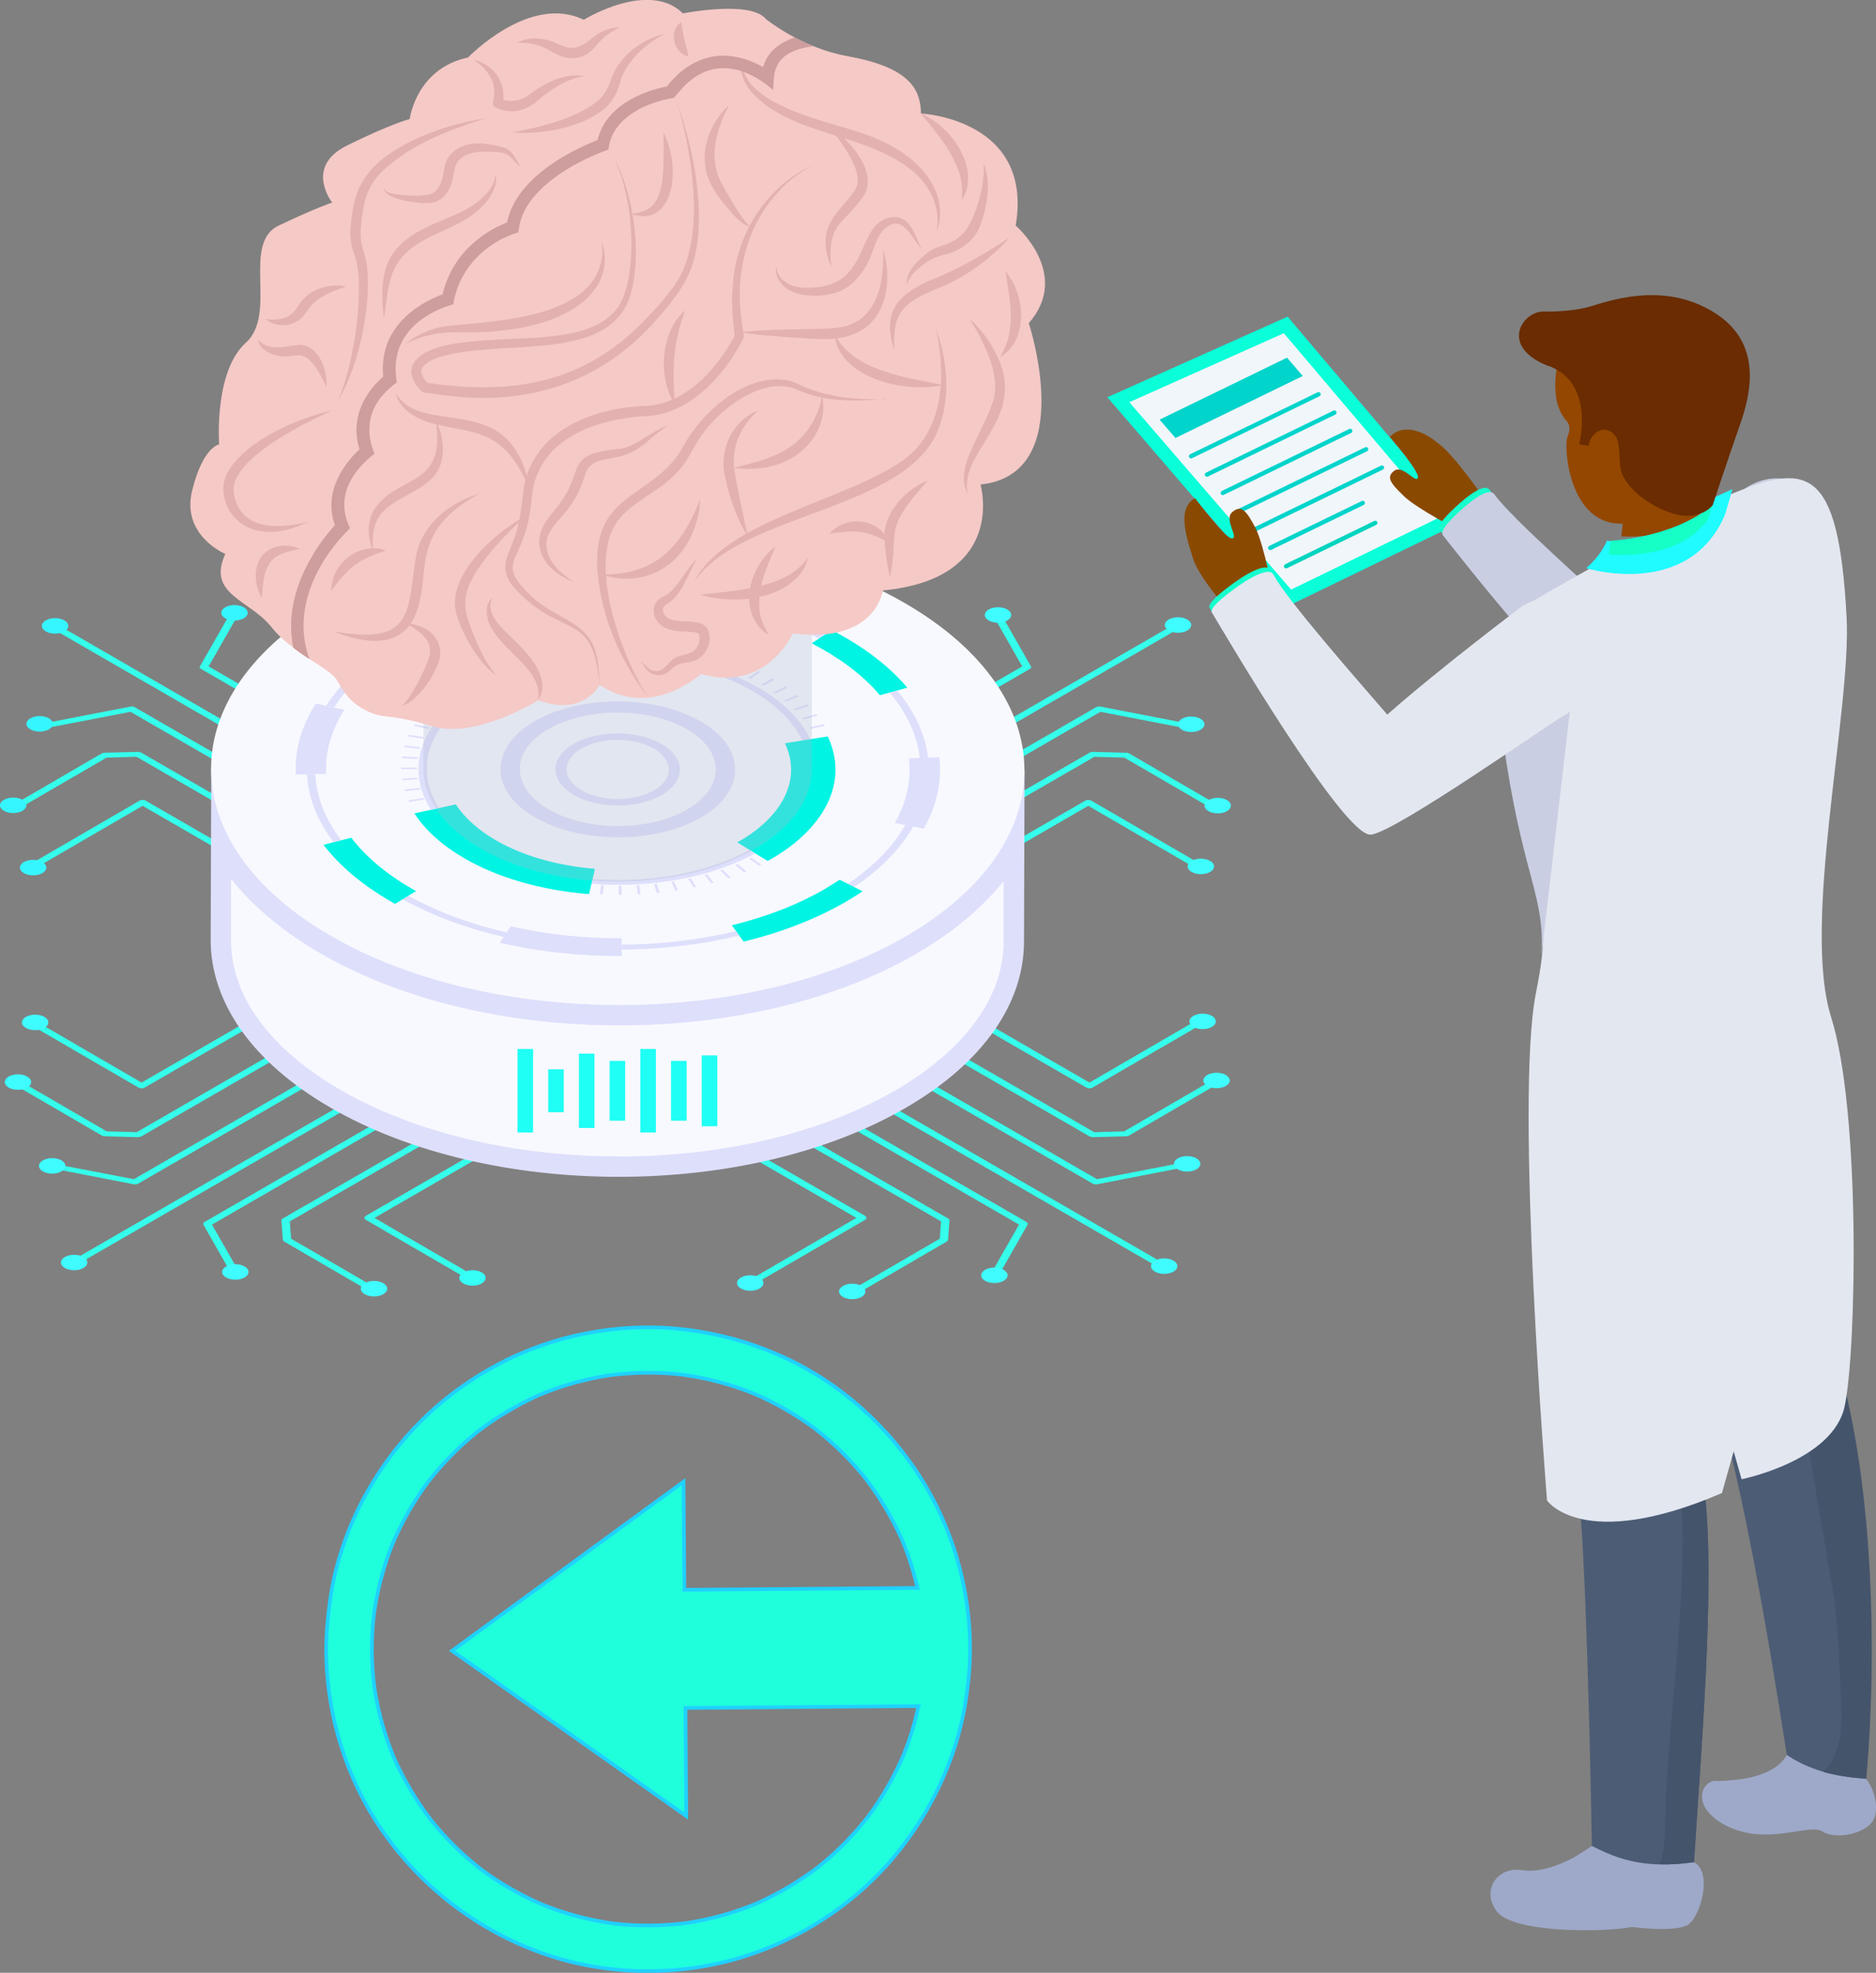 <?xml version="1.0" encoding="UTF-8"?><svg id="Layer_2" xmlns="http://www.w3.org/2000/svg" viewBox="0 0 128.94 135.58"><rect x="0" y="0" width="128.94" height="135.58" fill="#808080" stroke="none"/><defs><style>.cls-1{fill:#f8f9fe;}.cls-2{fill:#fa5f7f;}.cls-3{fill:#00f4e3;}.cls-4{fill:#00d4bf;}.cls-5{fill:#00d4cb;}.cls-6{fill:#6a2c00;}.cls-7{fill:#e9e7fc;}.cls-8{fill:#e3e7f0;}.cls-9{fill:#f5c9c6;}.cls-10{fill:#f1f6fa;}.cls-11{fill:#9ea9c9;}.cls-12{fill:#944700;}.cls-13{fill:#ce9d9d;}.cls-14{fill:#b0b8cf;}.cls-15{fill:#c9cee2;}.cls-16{fill:#dedffb;}.cls-17{fill:#e2b1b0;}.cls-18{fill:#15ffcd;}.cls-19{fill:#15ffc7;}.cls-20{fill:#1ffff5;}.cls-21{fill:#1ffbff;}.cls-22{fill:#3ffcff;}.cls-23{fill:#1d2943;}.cls-24{fill:#44546b;}.cls-25{fill:#0affd9;}.cls-26{fill:#8a4900;}.cls-27{fill:#479ff6;}.cls-28{fill:#35f6ff;}.cls-29{fill:#35fff6;}.cls-30{fill:#35ffeb;}.cls-31{fill:#4c5c75;}.cls-32{fill:#1fffdc;stroke:#1fd1ff;stroke-miterlimit:10;stroke-width:.25px;}.cls-33{opacity:.3;}</style></defs><g id="Layer_1-2"><g><path class="cls-7" d="M32.8,42.02l-6.97,4.05,14.4,8.32c.11,.07,.11,.17,0,.24-.11,.07-.29,.07-.41,0-15.46-8.95-14.69-8.42-14.69-8.55,0-.04,.03-.09,.08-.12l7.18-4.17c.27-.16,.67,.08,.41,.24Z"/><path class="cls-7" d="M25.69,41.39l-5.68,3.3-.09,1.19,17.53,10.12c.11,.07,.11,.17,0,.24-.11,.07-.29,.07-.41,0l-17.62-10.17c-.06-.03-.09-.08-.08-.13l.1-1.33c.01-.12-.18,.07,5.84-3.46,.27-.16,.67,.08,.41,.24Z"/><path class="cls-30" d="M16.04,42.53c.07,.04,.11,.11,.07,.17l-1.77,3.1,20.4,11.78c.11,.07,.11,.17,0,.24-.11,.07-.29,.07-.41,0l-20.52-11.85c-.08-.04-.11-.11-.07-.17l1.82-3.19c.05-.09,.21-.13,.36-.11,.04,0,.08,.02,.11,.04Zm15.99,16.62c.11,.07,.11,.17,0,.24-.11,.07-.29,.07-.41,0L4.08,43.48c-.11-.07-.11-.17,0-.24,.11-.07,.29-.07,.41,0l27.54,15.9Zm-2.25,1.31c.11,.07,.11,.17,0,.24-.11,.07-.29,.06-.41,0l-20.4-11.78-5.34,1.03c-.11,.02-.22,0-.29-.04-.03-.02-.05-.04-.07-.07-.05-.09,.03-.18,.18-.21l5.51-1.07c.1-.02,.22,0,.3,.04l20.52,11.85Z"/><path class="cls-30" d="M27.32,61.89c.11,.07,.11,.17,0,.24-.11,.07-.29,.07-.41,0l-17.53-10.12-2.06,.06-5.68,3.3c-.11,.07-.29,.07-.41,0-.11-.07-.11-.17,0-.24l5.76-3.35c.05-.03,.12-.05,.19-.05l2.3-.06c.08,0,.16,.02,.22,.05l17.62,10.17Z"/><path class="cls-30" d="M24.61,63.46c.11,.07,.11,.17,0,.24-.11,.07-.29,.06-.41,0l-14.4-8.32-6.97,4.05c-.11,.07-.29,.07-.41,0-.11-.07-.11-.17,0-.24l7.18-4.17c.05-.03,.13-.05,.2-.05,.08,0,.15,.02,.2,.05l14.61,8.43Zm34.86,20.12c.05,.03,.08,.07,.09,.12,0,.04-.03,.09-.08,.12l-7.18,4.17c-.11,.07-.29,.07-.41,0-.11-.07-.11-.17,0-.24l6.97-4.05-14.4-8.32c-.11-.07-.11-.17,0-.24,.11-.07,.29-.07,.41,0l14.61,8.43Z"/><path class="cls-30" d="M65.18,83.75c.06,.03,.09,.08,.08,.13l-.1,1.33s-.03,.08-.08,.11l-5.76,3.35c-.11,.07-.29,.07-.41,0-.11-.07-.11-.17,0-.24l5.68-3.3,.09-1.19-17.53-10.12c-.11-.07-.11-.17,0-.24,.11-.07,.29-.07,.41,0l17.62,10.17Z"/><path class="cls-30" d="M70.56,83.99c.08,.04,.1,.11,.07,.17l-1.82,3.2c-.05,.09-.21,.13-.36,.11-.04,0-.08-.02-.11-.04-.07-.04-.11-.11-.07-.17l1.77-3.1-20.4-11.78c-.11-.07-.11-.17,0-.24,.11-.07,.29-.07,.41,0l20.52,11.85Zm11.7-13.65c.11,.07,.11,.17,0,.24l-7.18,4.17c-.05,.03-.13,.05-.2,.05-.08,0-.15-.02-.2-.05l-14.61-8.43c-.11-.06-.11-.17,0-.24,.11-.07,.29-.07,.41,0l14.4,8.32,6.97-4.05c.11-.07,.29-.07,.41,0Z"/><path class="cls-30" d="M83.36,74.45c.11,.07,.11,.17,0,.24l-5.76,3.35c-.05,.03-.12,.05-.19,.05l-2.3,.06c-.08,0-.16-.02-.22-.05l-17.62-10.17c-.11-.07-.11-.17,0-.24,.11-.07,.29-.07,.41,0l17.53,10.12,2.06-.06,5.68-3.3c.11-.07,.29-.07,.41,0Z"/><path class="cls-30" d="M81.02,80.04s.05,.04,.07,.07c.05,.09-.03,.18-.18,.21l-5.51,1.07c-.1,.02-.22,0-.29-.04l-20.52-11.85c-.11-.07-.11-.17,0-.24,.11-.07,.29-.07,.41,0l20.4,11.78,5.34-1.03c.11-.02,.22,0,.3,.04Zm-1.2,6.69c.11,.07,.11,.17,0,.24-.11,.07-.29,.07-.41,0l-27.54-15.9c-.11-.07-.11-.17,0-.24,.11-.07,.29-.07,.41,0l27.54,15.9Zm-28.02-44.72l6.97,4.05-14.4,8.32c-.11,.07-.11,.17,0,.24,.11,.07,.29,.07,.41,0l14.61-8.43c.05-.03,.08-.07,.08-.12,0-.04-.03-.09-.08-.12l-7.18-4.17c-.27-.16-.67,.08-.41,.24Z"/><path class="cls-7" d="M58.91,41.39l5.68,3.3,.09,1.19-17.53,10.12c-.11,.07-.11,.17,0,.24,.11,.07,.29,.07,.41,0l17.62-10.17c.06-.03,.09-.08,.08-.13l-.1-1.33s-.03-.08-.08-.11l-5.76-3.35c-.27-.16-.67,.08-.41,.24Z"/><path class="cls-30" d="M68.56,42.53c-.07,.04-.11,.11-.07,.17l1.77,3.1-20.4,11.78c-.11,.07-.11,.17,0,.24,.11,.07,.29,.07,.41,0l20.52-11.85c.08-.04,.11-.11,.07-.17l-1.82-3.19c-.05-.09-.21-.13-.36-.11-.04,0-.08,.02-.11,.04Zm-15.99,16.62c-.11,.07-.11,.17,0,.24s.29,.07,.41,0l27.54-15.9c.11-.07,.11-.17,0-.24-.11-.07-.29-.07-.41,0l-27.54,15.9Zm2.25,1.31c-.11,.07-.11,.17,0,.24,.11,.07,.29,.06,.41,0l20.4-11.78,5.34,1.03c.11,.02,.22,0,.29-.04,.03-.02,.05-.04,.07-.07,.05-.09-.03-.18-.18-.21l-5.51-1.07c-.1-.02-.22,0-.3,.04l-20.52,11.85Z"/><path class="cls-30" d="M57.28,61.89c-.11,.07-.11,.17,0,.24,.11,.07,.29,.07,.41,0l17.53-10.12,2.06,.06,5.68,3.3c.11,.07,.29,.07,.41,0,.11-.07,.11-.17,0-.24l-5.76-3.35c-.05-.03-.12-.05-.19-.05l-2.3-.06c-.08,0-.16,.02-.22,.05l-17.62,10.17Z"/><path class="cls-30" d="M59.99,63.46c-.11,.07-.11,.17,0,.24,.11,.07,.29,.06,.41,0l14.4-8.32,6.97,4.05c.11,.07,.29,.07,.41,0,.11-.07,.11-.17,0-.24l-7.18-4.17c-.05-.03-.13-.05-.2-.05-.08,0-.15,.02-.2,.05l-14.61,8.43Zm-34.86,20.12c-.05,.03-.08,.07-.09,.12,0,.04,.03,.09,.08,.12l7.18,4.17c.11,.07,.29,.07,.41,0,.11-.07,.11-.17,0-.24l-6.97-4.05,14.4-8.32c.11-.07,.11-.17,0-.24-.11-.07-.29-.07-.41,0l-14.61,8.43Z"/><path class="cls-30" d="M19.42,83.75c-.06,.03-.09,.08-.08,.13l.1,1.33s.03,.08,.08,.11l5.76,3.35c.11,.07,.29,.07,.41,0,.11-.07,.11-.17,0-.24l-5.68-3.3-.09-1.19,17.53-10.12c.11-.07,.11-.17,0-.24-.11-.07-.29-.07-.41,0l-17.62,10.17Z"/><path class="cls-30" d="M14.05,83.99c-.08,.04-.1,.11-.07,.17l1.82,3.2c.05,.09,.21,.13,.36,.11,.04,0,.08-.02,.11-.04,.07-.04,.11-.11,.07-.17l-1.77-3.1,20.4-11.78c.11-.07,.11-.17,0-.24-.11-.07-.29-.07-.41,0l-20.52,11.85Zm-11.7-13.65c-.11,.07-.11,.17,0,.24l7.18,4.17c.05,.03,.13,.05,.2,.05,.08,0,.15-.02,.2-.05l14.61-8.43c.11-.06,.11-.17,0-.24-.11-.07-.29-.07-.41,0l-14.4,8.32-6.97-4.05c-.11-.07-.29-.07-.41,0Z"/><path class="cls-30" d="M1.24,74.45c-.11,.07-.11,.17,0,.24l5.76,3.35c.05,.03,.12,.05,.19,.05l2.3,.06c.08,0,.16-.02,.22-.05l17.62-10.17c.11-.07,.11-.17,0-.24-.11-.07-.29-.07-.41,0l-17.53,10.12-2.06-.06-5.68-3.3c-.11-.07-.29-.07-.41,0Z"/><path class="cls-30" d="M3.58,80.04s-.05,.04-.07,.07c-.05,.09,.03,.18,.18,.21l5.51,1.07c.1,.02,.22,0,.29-.04l20.52-11.85c.11-.07,.11-.17,0-.24-.11-.07-.29-.07-.41,0l-20.4,11.78-5.34-1.03c-.11-.02-.22,0-.3,.04Zm1.2,6.69c-.11,.07-.11,.17,0,.24,.11,.07,.29,.07,.41,0l27.54-15.9c.11-.07,.11-.17,0-.24-.11-.07-.29-.07-.41,0l-27.54,15.9Z"/><path class="cls-29" d="M33.12,88.2c-.36,.21-.93,.21-1.29,0-.35-.21-.35-.54,0-.75,.36-.21,.93-.21,1.29,0,.35,.21,.35,.54,0,.75Z"/><path class="cls-22" d="M52.21,88.55c-.36,.21-.93,.21-1.29,0-.35-.21-.35-.54,0-.75,.36-.21,.93-.21,1.29,0,.35,.21,.35,.54,0,.75Zm7.01,.58c-.36,.21-.93,.21-1.29,0-.35-.21-.35-.54,0-.75,.36-.21,.93-.21,1.29,0,.35,.21,.35,.54,0,.75Zm9.77-1.11c-.36,.21-.93,.21-1.29,0-.35-.21-.35-.54,0-.75,.36-.21,.93-.21,1.29,0,.35,.21,.35,.54,0,.75Zm11.67-.63c-.36,.21-.93,.21-1.29,0-.35-.21-.35-.54,0-.75,.36-.21,.93-.21,1.29,0,.35,.21,.35,.54,0,.75Zm1.58-7.03c-.36,.21-.93,.21-1.29,0-.35-.21-.35-.54,0-.75,.36-.21,.93-.21,1.29,0,.35,.21,.35,.54,0,.75Zm2.02-5.73c-.36,.21-.93,.21-1.29,0-.35-.21-.35-.54,0-.75,.36-.21,.93-.21,1.29,0,.35,.21,.35,.54,0,.75Zm-.96-4.06c-.36,.21-.93,.21-1.29,0-.35-.21-.35-.54,0-.75,.36-.21,.93-.21,1.29,0,.35,.21,.35,.54,0,.75Z"/><path class="cls-22" d="M83.18,59.92c-.36,.21-.93,.21-1.29,0-.35-.21-.35-.54,0-.75,.36-.21,.93-.21,1.29,0,.35,.21,.35,.54,0,.75Zm1.16-4.18c-.36,.21-.93,.21-1.29,0-.35-.21-.35-.54,0-.75,.36-.21,.93-.21,1.29,0,.35,.21,.35,.54,0,.75Zm-1.82-5.59c-.36,.21-.93,.21-1.29,0-.35-.21-.35-.54,0-.75,.36-.21,.93-.21,1.29,0,.35,.21,.35,.54,0,.75Zm-.91-6.82c-.36,.21-.93,.21-1.29,0-.35-.21-.35-.54,0-.75,.36-.21,.93-.21,1.29,0,.35,.21,.35,.54,0,.75Zm-12.37-.69c-.36,.21-.93,.21-1.29,0-.35-.21-.35-.54,0-.75,.36-.21,.93-.21,1.29,0,.35,.21,.35,.54,0,.75ZM26.35,88.94c-.36,.21-.93,.21-1.29,0-.35-.21-.35-.54,0-.75,.36-.21,.93-.21,1.29,0,.35,.21,.35,.54,0,.75Zm-9.53-1.15c-.36,.21-.93,.21-1.29,0-.35-.21-.35-.54,0-.75,.36-.21,.93-.21,1.29,0,.35,.21,.35,.54,0,.75Zm-11.08-.65c-.36,.21-.93,.21-1.29,0-.35-.21-.35-.54,0-.75,.36-.21,.93-.21,1.29,0,.35,.21,.35,.54,0,.75Zm-1.51-6.64c-.36,.21-.93,.21-1.29,0-.35-.21-.35-.54,0-.75,.36-.21,.93-.21,1.29,0,.35,.21,.35,.54,0,.75Zm-2.35-5.76c-.36,.21-.93,.21-1.29,0-.35-.21-.35-.54,0-.75,.36-.21,.93-.21,1.29,0,.35,.21,.35,.54,0,.75Zm1.18-4.1c-.36,.21-.93,.21-1.29,0-.35-.21-.35-.54,0-.75,.36-.21,.93-.21,1.29,0,.35,.21,.35,.54,0,.75Z"/><path class="cls-28" d="M2.92,60c-.36,.21-.93,.21-1.29,0-.35-.21-.35-.54,0-.75,.36-.21,.93-.21,1.29,0,.35,.21,.35,.54,0,.75Zm-1.37-4.28c-.36,.21-.93,.21-1.29,0-.35-.21-.35-.54,0-.75,.36-.21,.93-.21,1.29,0,.35,.21,.35,.54,0,.75Zm1.82-5.6c-.36,.21-.93,.21-1.29,0-.35-.21-.35-.54,0-.75,.36-.21,.93-.21,1.29,0,.35,.21,.35,.54,0,.75Zm1.06-6.73c-.36,.21-.93,.21-1.29,0-.35-.21-.35-.54,0-.75,.36-.21,.93-.21,1.29,0,.35,.21,.35,.54,0,.75Zm12.33-.9c-.36,.21-.93,.21-1.29,0-.35-.21-.35-.54,0-.75,.36-.21,.93-.21,1.29,0,.35,.21,.35,.54,0,.75Z"/><path class="cls-16" d="M70.42,52.95l-.04,11.82c-.02,4.11-2.72,8.23-8.12,11.36-10.88,6.33-28.58,6.33-39.53,0-5.51-3.18-8.25-7.34-8.25-11.53l.04-11.8,55.91,.15Z"/><path class="cls-1" d="M42.52,79.47c-7.22,0-14-1.62-19.09-4.55-4.88-2.82-7.56-6.48-7.55-10.31v-4.21c1.51,1.9,3.58,3.64,6.18,5.14,5.51,3.18,12.78,4.93,20.49,4.93,7.71,0,14.97-1.75,20.44-4.93,2.51-1.46,4.52-3.15,5.99-4.99v4.22c-.02,3.77-2.66,7.38-7.43,10.16-5.05,2.93-11.81,4.55-19.03,4.55h0Z"/><path class="cls-1" d="M62.16,41.43c10.95,6.32,11.01,16.57,.13,22.9-10.88,6.32-28.58,6.32-39.53,0-10.95-6.32-11.01-16.57-.13-22.9,10.88-6.32,28.58-6.32,39.53,0Z"/><polygon class="cls-16" points="41.51 60.85 41.42 61.47 41.23 61.46 41.32 60.84 41.51 60.85"/><polygon class="cls-16" points="42.72 60.87 42.73 61.5 42.53 61.5 42.53 60.87 42.72 60.87"/><polygon class="cls-16" points="45.14 60.74 45.33 61.35 45.14 61.37 44.95 60.76 45.14 60.74"/><polygon class="cls-16" points="43.94 60.84 44.03 61.46 43.84 61.47 43.75 60.85 43.94 60.84"/><polygon class="cls-16" points="46.32 60.58 46.6 61.18 46.42 61.21 46.14 60.61 46.32 60.58"/><polygon class="cls-16" points="47.48 60.37 47.85 60.95 47.67 60.99 47.3 60.4 47.48 60.37"/><path class="cls-16" d="M48.15,49.57c3.16,1.82,3.17,4.79,.04,6.61-3.14,1.82-8.25,1.82-11.41,0-3.16-1.82-3.17-4.79-.04-6.61,3.14-1.82,8.25-1.82,11.41,0Zm-10.43,6.06c2.63,1.52,6.91,1.52,9.52,0,2.62-1.52,2.6-4-.03-5.52-2.63-1.52-6.91-1.52-9.53,0-2.62,1.52-2.6,4,.03,5.52m11.41-13.7c-2.47-.51-5.07-.73-7.66-.66,0-.1-.11-1.31-.1-1.21,2.85-.08,5.73,.17,8.45,.73-.06,.11-.76,1.24-.7,1.14Z"/><path class="cls-16" d="M49.57,41.2c2.56,.52,4.97,1.34,7.1,2.44l-.38,.25c-2.07-1.07-4.43-1.86-6.91-2.37l.19-.31Z"/><polygon class="cls-16" points="56.63 49.78 56.7 49.88 55.69 50.1 55.62 49.99 56.63 49.78"/><polygon class="cls-16" points="29.11 54.84 29.17 54.95 28.12 55.11 28.08 55 29.11 54.84"/><polygon class="cls-16" points="28.85 54.15 28.89 54.26 27.83 54.37 27.8 54.26 28.85 54.15"/><polygon class="cls-16" points="46.51 44.42 46.24 45.02 46.05 45 46.33 44.39 46.51 44.42"/><polygon class="cls-16" points="47.76 44.65 47.39 45.24 47.22 45.2 47.58 44.62 47.76 44.65"/><polygon class="cls-16" points="48.97 44.95 48.51 45.51 48.34 45.47 48.79 44.9 48.97 44.95"/><polygon class="cls-16" points="51.23 45.72 50.61 46.23 50.46 46.16 51.07 45.65 51.23 45.72"/><polygon class="cls-16" points="52.26 46.18 51.57 46.66 51.43 46.59 52.12 46.11 52.26 46.18"/><polygon class="cls-16" points="53.23 46.7 52.47 47.14 52.33 47.06 53.09 46.62 53.23 46.7"/><polygon class="cls-16" points="53.99 47.17 54.11 47.26 53.29 47.66 53.16 47.58 53.99 47.17"/><path class="cls-3" d="M57.18,43.31c2.39,1.24,4.06,2.62,5.18,3.95l-.69,.19-.51,.14-.68,.19c-1.27-1.5-2.94-2.66-4.69-3.57,.1-.07,1.49-.97,1.39-.9Z"/><polygon class="cls-16" points="54.79 47.77 54.9 47.86 54.02 48.22 53.91 48.13 54.79 47.77"/><polygon class="cls-16" points="55.51 48.41 55.6 48.5 54.67 48.82 54.57 48.72 55.51 48.41"/><polygon class="cls-16" points="56.12 49.08 56.2 49.18 55.23 49.44 55.15 49.34 56.12 49.08"/><path class="cls-16" d="M45.53,45.14c2.42,.32,4.71,1.03,6.6,2.12,1.76,1.02,2.95,2.25,3.56,3.54l-.55,.09c-.58-1.25-1.72-2.42-3.41-3.4-1.81-1.04-4.01-1.72-6.32-2.03l.13-.32Zm15.62,2.46l.51-.14c1.23,1.46,1.94,3.03,2.13,4.62l-.57,.02c-.18-1.54-.87-3.07-2.07-4.5Zm-15.68,3.53c1.67,.97,1.68,2.54,.02,3.5-1.66,.97-4.37,.97-6.05,0s-1.68-2.54-.02-3.5c1.66-.97,4.37-.97,6.04,0Zm-5.49,3.19c1.37,.79,3.6,.79,4.97,0,1.37-.79,1.36-2.08-.02-2.88-1.37-.79-3.6-.79-4.97,0-1.37,.79-1.36,2.08,.02,2.88"/><path class="cls-16" d="M62.76,56.81l-.54-.11-.72-.14c.82-1.44,1.14-2.95,.97-4.44l.75-.03,.57-.02,.77-.03c.19,1.65-.16,3.32-1.07,4.91l-.73-.14Z"/><path class="cls-3" d="M53.08,58.99c-.1,.06-.21,.12-.32,.18l-.85-.52-.39-.24-.85-.52c.09-.05,.17-.09,.25-.14,2.62-1.53,4.28-4.02,3.03-6.67l1.19-.19,.55-.09,1.2-.19c1.58,3.36-.54,6.48-3.81,8.38Z"/><polygon class="cls-16" points="51.64 58.95 52.34 59.43 52.19 59.5 51.5 59.02 51.64 58.95"/><polygon class="cls-16" points="50.69 59.38 51.31 59.89 51.15 59.96 50.53 59.44 50.69 59.38"/><polygon class="cls-16" points="49.67 59.76 50.21 60.3 50.05 60.36 49.5 59.82 49.67 59.76"/><polygon class="cls-16" points="48.6 60.09 49.05 60.66 48.88 60.7 48.42 60.14 48.6 60.09"/><path class="cls-16" d="M62.76,56.81c-.85,1.49-2.2,2.9-4.05,4.15l-.43-.22c1.8-1.22,3.12-2.59,3.94-4.04l.54,.1Zm-11.25,1.6l.39,.24c-3.11,1.71-7.28,2.4-11.26,2.09l.08-.33c3.82,.3,7.81-.37,10.79-2Z"/><path class="cls-3" d="M40.73,60.41l-.08,.33-.16,.71c-3.36-.27-6.32-1.16-8.55-2.45-1.52-.88-2.7-1.93-3.46-3.1l1.16-.25,.54-.12,1.15-.25c.6,.93,1.55,1.77,2.75,2.47,1.79,1.03,4.13,1.74,6.81,1.96l-.16,.71Z"/><path class="cls-16" d="M28.07,61.56c2.01,1.12,4.31,1.96,6.76,2.52l-.21,.31c-2.52-.58-4.88-1.44-6.94-2.59l.39-.24Z"/><path class="cls-3" d="M28.07,61.56l-.39,.24-.53,.32c-.1-.06-.2-.11-.29-.17-2-1.15-3.54-2.48-4.63-3.89l.7-.18,.52-.13,.69-.18c.98,1.28,2.37,2.47,4.19,3.52,.09,.05,.18,.1,.27,.15l-.53,.32Z"/><path class="cls-3" d="M59.29,61.25c-.35,.24-.72,.47-1.11,.7-2.09,1.21-4.5,2.14-7.07,2.76l-.3-.41-.22-.31-.29-.4c2.33-.57,4.51-1.4,6.4-2.5,.35-.21,.69-.42,1.01-.63l.58,.29,.43,.22,.58,.29Z"/><path class="cls-16" d="M42.72,64.92c2.68-.01,5.35-.33,7.86-.93l.22,.31c-2.57,.62-5.32,.94-8.07,.96v-.33Z"/><path class="cls-16" d="M42.72,64.92v.33l.02,.45c-2.85,.02-5.71-.29-8.4-.91l.28-.41,.21-.31,.28-.41c2.44,.56,5.02,.83,7.61,.82v.44Zm-21.62-11.71h.57c.08,1.54,.68,3.08,1.78,4.53l-.52,.13c-1.14-1.48-1.75-3.07-1.83-4.66Z"/><polygon class="cls-16" points="31.2 48.13 31.09 48.22 30.21 47.86 30.32 47.77 31.2 48.13"/><polygon class="cls-16" points="28.7 53.45 28.72 53.56 27.65 53.62 27.63 53.51 28.7 53.45"/><path class="cls-16" d="M27.72,44.97c-.1-.05-1.64-.88-1.54-.83,2.15-1.33,4.47-2.26,6.89-2.91,.08,.1,.97,1.2,.89,1.1-2.18,.59-4.39,1.47-6.24,2.64Z"/><path class="cls-16" d="M33.4,41.64c2.54-.68,5.26-1.06,8-1.13l.03,.33c-2.67,.07-5.32,.44-7.79,1.1l-.24-.3Z"/><path class="cls-2" d="M45.13,46.16c-4.44-.59-8.5,.32-11.11,1.84-.18,.1-.35,.21-.51,.32l-.93-.47-.43-.22-.93-.48c.21-.14,.42-.27,.65-.4,3.96-2.3,9.34-2.93,13.95-2.32,0,0-.72,1.83-.68,1.72Z"/><path class="cls-16" d="M26.74,44.44l.42,.23c-1.88,1.18-3.28,2.52-4.2,3.95l-.54-.12c.94-1.47,2.38-2.85,4.32-4.06Z"/><polygon class="cls-16" points="30.54 48.72 30.45 48.82 29.51 48.51 29.61 48.41 30.54 48.72"/><polygon class="cls-16" points="29.98 49.34 29.9 49.44 28.92 49.18 29 49.08 29.98 49.34"/><polygon class="cls-16" points="29.51 49.99 29.44 50.1 28.43 49.88 28.5 49.78 29.51 49.99"/><polygon class="cls-16" points="29.14 50.66 29.09 50.77 28.05 50.61 28.1 50.5 29.14 50.66"/><polygon class="cls-16" points="28.87 51.35 28.84 51.46 27.78 51.35 27.81 51.24 28.87 51.35"/><polygon class="cls-16" points="28.71 52.05 28.69 52.16 27.62 52.1 27.64 51.99 28.71 52.05"/><path class="cls-16" d="M23.67,48.78c-.91,1.42-1.33,2.92-1.25,4.42h-.75l-.57,.02h-.77c-.09-1.64,.37-3.3,1.38-4.87l.72,.16,.54,.12,.71,.15Zm8.9-.93c-3.26,2.15-4.06,5.12-2.4,7.68l-.54,.12c-1.73-2.67-.89-5.77,2.51-8.02l.43,.22Z"/><polygon class="cls-16" points="50.12 45.3 49.59 45.84 49.42 45.79 49.96 45.25 50.12 45.3"/><polygon class="cls-16" points="28.65 52.75 28.65 52.86 27.58 52.86 27.58 52.75 28.65 52.75"/><g class="cls-33"><path class="cls-14" d="M55.81,34.05l-.02,18.84c0,1.97-1.3,3.93-3.88,5.43-5.19,3.02-13.64,3.02-18.87,0-2.63-1.52-3.94-3.51-3.94-5.5l.02-18.84c-.02,6.92,14.48,10.34,22.81,5.5,2.58-1.5,3.87-3.46,3.88-5.43Z"/><path class="cls-27" d="M51.87,28.55c5.23,3.02,5.26,7.91,.06,10.93-5.19,3.02-13.64,3.02-18.87,0s-5.26-7.91-.06-10.93c5.19-3.02,13.64-3.02,18.87,0Z"/></g><g><rect class="cls-20" x="46.12" y="72.91" width="1.07" height="4.11"/><rect class="cls-20" x="39.79" y="72.41" width="1.07" height="5.11"/><rect class="cls-20" x="35.57" y="72.09" width="1.07" height="5.74"/><rect class="cls-20" x="37.68" y="73.49" width="1.07" height="2.95"/><rect class="cls-20" x="41.9" y="72.91" width="1.07" height="4.11"/><rect class="cls-20" x="44.01" y="72.09" width="1.07" height="5.74"/><rect class="cls-20" x="48.23" y="72.53" width="1.07" height="4.87"/></g><g><path class="cls-9" d="M15.48,38.08c-1.27,2.79,1.67,3.12,3.18,5.02,.44,.56,.99,1.03,1.53,1.43,.37,.3,.74,.54,1.09,.77,.89,.57,1.63,1.02,1.89,1.46,.5,.9,.97,1.6,2.16,2.15,1.17,.54,1.39,.09,4.38,1s7.3-1.79,7.3-1.79c3.05,1.16,4.21-1.04,4.21-1.04,3.58,2.36,6.88-.73,6.98-.76,4.49,1.29,6.29-2.79,6.29-2.79,5.74,.72,6.19-2.95,6.19-2.95,8.6-.83,6.71-7.28,6.71-7.28,6.75-.72,3.32-11.09,3.32-11.09,2.96-3.38-.9-6.71-.9-6.71,1.24-7.34-6.51-7.7-6.51-7.7-.03-1.55-.63-3.13-4.95-3.92-.89-.16-1.7-.41-2.42-.7-1.89-.75-3.18-1.8-3.28-1.86-1.02-1.33-5.71-.4-5.71-.4-2.36-2.32-6.82,.44-6.82,.44-3.72-1.82-7.95,2.59-7.95,2.59-3.58,.76-4.01,4.23-4.01,4.23,0,0-1.33,.34-4.31,1.82-2.96,1.46-1.02,3.92-1.02,3.92,0,0-1.14,.37-3.69,1.59-2.55,1.23-.04,6.07-2.25,8.05-2.2,1.99-1.83,6.98-1.83,6.98,0,0-1.12,.16-1.86,3.2-.74,3.06,2.27,4.32,2.27,4.32Z"/><path class="cls-17" d="M69.34,16.37c-1.7,1.08-3.39,2.11-5.21,2.81-2.48,1.05-3.52,2.29-2.67,4.87-.03-.99-.01-2.05,.57-2.74,1.06-1.31,2.8-1.29,5.05-2.93,.83-.59,1.61-1.24,2.27-2.01Zm-2.72,5.51c1.04,1.66,2.27,4.02,1.58,5.86-.88,2.42-2.61,4.48-1.69,6.19-.64-2.9,4.06-5.12,2.07-9.36-.47-1.03-1.14-1.94-1.96-2.68Zm2.48-3.24c.31,1.86,.53,2.96,.23,4.48-.11,.48-.33,.92-.58,1.41,1.97-1.18,1.73-4.31,.35-5.89Zm-4.77,3.97c.75,3.28,.48,7.07-2.25,9.01-3.89,2.8-12.25,4.13-14.37,8.37,3.17-4.8,14.82-4.87,16.85-10.65,.79-2.22,.54-4.63-.23-6.74ZM46.45,6.71c1.06,3.52,1.98,8.82,.38,12.11-.6,1.16-1.59,2.21-2.52,3.19-4.17,4.32-9.04,5.18-15.02,4.29l.16,.08c-.35-.31-.62-.8-.43-1.1,.19-.34,.71-.59,1.21-.75,4.08-1.23,11.09,.32,12.89-3.7,.89-1.97,.9-6.55-.98-10.14,1.71,3.67,1.44,8.27,.6,9.95-1.35,2.82-5.8,2.49-9.23,2.74-1.59,.11-4.29,.29-5.09,1.59-.39,.65,.03,1.42,.58,1.94,.04,.04,.1,.07,.15,.07,1.19,.12,4.55,.87,8.41-.2,2.75-.72,5.24-2.3,7.16-4.36,2.37-2.66,3.29-3.91,3.32-7.54-.03-2.81-.69-5.55-1.6-8.17Z"/><path class="cls-17" d="M60.83,27.43c-4.37,.13-5.81-1.07-6.49-1.24-2.71-.71-5.95,1.82-7.43,4.57-1.98,3.59-6.5,2.95-5.8,8.93,.34,3.03,1.63,5.86,3.43,8.23-2.01-3.1-4.24-9.6-1.94-12.3,.88-1.08,2.31-1.67,3.48-2.71,1.42-1.26,1.31-2.04,2.64-3.64,1.28-1.5,3.6-3.09,5.52-2.67,.82,.15,2,1.29,6.6,.8Zm4.04-.97c-2.98-.57-6.25-1.05-7.51-3.5,.25,2.92,4.62,4.11,7.51,3.5Z"/><path class="cls-17" d="M60.69,17.11c.12,2.42-.47,4.95-2.87,5.37-1.06,.23-4.06,.05-7.02,.35,1.18,.18,2.36,.27,3.55,.36,2.06,.1,3.78,.44,5.36-.85,1.4-1.31,1.51-3.5,.98-5.22Z"/><path class="cls-17" d="M55.81,11.37c-2.95,1.38-5.22,4.49-5.45,8.34-.15,1.2,.12,3.24,.15,3.49l.02-.18c-1.33,2.47-3.56,4.92-6.49,4.89-3.1,.18-6.45,1.43-7.66,4.31-.6,1.27-.34,2.52-.9,4.36-.47,1.7-1.57,2.48,.28,4.25,3.01,2.99,5.04,1.22,5.44,6.24-.02-.74-.05-1.49-.25-2.21-.62-2.35-3.11-2.3-4.87-4.33-1.53-1.61-.62-1.96-.04-3.76,.65-1.85,.34-3.04,.94-4.29,1.14-2.62,4.26-3.65,7.12-3.87,3.06,.02,5.58-2.58,6.98-5.33,.21-.41-.9-3.01,.42-6.84,.78-2.1,2.29-3.99,4.32-5.07Z"/><path class="cls-17" d="M27.21,26.99c.19,1.05,1.25,1.71,2.22,2.02,2.82,.87,5.04,.12,6.9,4.46-.11-1-.46-2.01-1.11-2.85-2.13-2.87-6.68-1.08-8-3.62Z"/><path class="cls-17" d="M29.93,28.85c.83,4.71-2.68,3.76-4.19,6.15-.57,.9-.46,1.99-.11,2.84-.06-.93,.02-1.88,.56-2.52,1.16-1.41,3.73-1.67,4.16-3.65,.23-1,.01-1.99-.42-2.82Z"/><path class="cls-17" d="M26.53,37.84c-1.69-.64-3.75,.75-3.76,2.76,1.1-1.47,1.73-2.14,3.76-2.76Zm6.42-3.91c-2.01,.58-3.88,2.06-4.33,4.17-.14,.7-.19,1.36-.29,2.02-.38,3.02-1.18,3.98-5.41,3.28,2.29,.9,4.67,1.12,5.62-1.13,1.21-2.88-.56-5.64,4.4-8.34Z"/><path class="cls-17" d="M27.94,42.86c2.31,1.29,1.74,2.14,.73,4.15-.29,.52-.59,1.05-1.02,1.5,.61-.22,1.08-.71,1.48-1.2,.41-.51,.71-1.04,.97-1.67,.59-1.51-.57-2.71-2.15-2.79Zm8.12-7.35c-2.35,1.26-5.4,4.24-4.69,6.67,.31,1.19,1.47,3.39,2.73,4.22-.73-.84-1.17-1.85-1.58-2.85-.67-1.77-1.14-2.78,1.25-5.67,.7-.83,1.48-1.61,2.29-2.37Z"/><path class="cls-17" d="M33.84,41.08c-.4,.33-.6,1.1-.06,2.09,.98,1.73,3.59,2.99,3.2,4.94,.47-.65,.33-1.4-.02-2.12-1.1-2.15-3.85-3.17-3.13-4.91Zm18.28-12.87c-1.43,.54-2.56,2.1-2.37,4.09,.18,1.25,.9,3.56,1.67,4.55-.25-.84-.91-4.21-.96-4.63-.18-1.59,.47-2.96,1.66-4.02Z"/><path class="cls-17" d="M56.51,27.19c-.27,1.46-1.02,2.69-2.13,3.47-1.21,.9-3.14,1.28-3.96,1.49,4.11,.57,6.66-2.29,6.09-4.96Zm7.27,5.83c-1.43,.56-2.97,2.08-2.99,3.78,0,.67,.17,2.06,.38,2.88,.68-3.26-.6-3.13,2.61-6.66Z"/><path class="cls-17" d="M61.12,37.32c-.54-1.6-2.86-2.05-4.1-.65,1.72-.24,2.48-.29,4.1,.65Zm-5.62,1.02c-1.46,2.24-5.54,2.26-7.37,2.54,1.91,.55,4.55,.46,6.18-.78,.58-.43,1.09-1.04,1.2-1.76Z"/><path class="cls-17" d="M53.31,37.54c-1.91,1.45-2.69,4.7-.48,6.1-.27-.52-.52-.99-.6-1.5-.23-1.6,.37-2.95,1.08-4.6Zm11.04-21.58c.54-1.26,.34-3.03-1.31-4.65-2.58-2.45-5.9-2.44-9.12-3.95-1.43-.62-3.26-1.9-2.81-3.42-.41,.77-.02,1.75,.53,2.37,2.74,3.06,7.76,2.76,11.04,5.41,1.22,.98,2.04,2.59,1.68,4.25Z"/><path class="cls-17" d="M56.89,8.6c.91,1.13,2.73,3.42,1.81,4.55-.9,1.35-2.77,2.39-1.57,5.17-.28-3,.76-2.79,2.15-4.75,1.18-1.58-.73-3.87-2.39-4.97Zm-6.8-1.35c-1.14,1.01-1.97,2.83-1.54,4.6,.21,.8,.72,1.57,1.24,2.19,.52,.61,1.04,1.33,1.85,1.59-.45-.29-1.16-1.48-1.4-1.9-.39-.71-.86-1.35-1-2.05-.37-1.43,.11-2.99,.85-4.42Zm13.2,.55c1.11,1.37,2.2,2.6,2.7,4.27,.14,.53,.16,1.08,.12,1.69,1.32-2.12-.65-5.05-2.83-5.96Zm-21.95,8.82c.21,1.13-.16,2.26-.89,3.04-2.05,2.22-6.57,2.43-9.36,2.71h.02c-1.18,.05-2.37,.57-3.24,1.25,2.63-1.24,3.76-.53,6.67-.91,2.19-.22,4.95-.98,6.28-2.75,.76-.94,.96-2.28,.52-3.34Zm4.27-7.52c-.02,1.89,.15,3.96-.71,4.97-.33,.39-.89,.55-1.5,.63,2.76,1,3.54-2.93,2.21-5.6Zm2.52,25.19c-.87,2.24-2.13,4.23-4.44,4.89-.72,.25-1.51,.27-2.32,.33,2.98,.88,5.25-.6,6.21-2.85,.33-.76,.54-1.56,.54-2.38Zm-1.04-12.95c-1.53,1.27-2.01,4.29-.72,6.46-.12-2.35-.18-4.09,.72-6.46Z"/><path class="cls-13" d="M20.18,44.53c.37,.3,.74,.54,1.09,.77-1.18-3.21,.34-6.59,2.79-9,0-.12-1.62-2.51,1.67-5.12,0-.14-1.43-2.78,1.54-4.89l-.03-.27c-.37-2.59,1.36-4.37,3.92-5.11l.04-.26c.47-2.3,2.22-4.01,4.43-4.69l.04-.27c.34-2.6,3.69-4.54,6.15-5.41l.04-.26c.34-1.94,2.55-3,4.45-3.29,.31-.3,1.26-1.81,3-2.02,2.05-.25,3.72,1.42,3.82,1.47,.13-.72-.35-2.62,2.76-3-.47-.19-.9-.4-1.29-.6-1.05,.37-1.84,.96-2.15,2.03-.36-.2-.83-.43-1.4-.59h-.01c-1.79-.52-3.67-.03-5.21,1.92-.82,.16-4.11,.94-4.76,3.69-1.09,.41-5.56,2.32-6.22,5.66-.87,.33-3.65,1.63-4.43,4.94-.99,.36-4.45,1.87-4.08,5.66-.63,.53-2.45,2.35-1.63,4.99-.7,.64-2.6,2.69-1.69,5.21-.8,.87-3.7,4.36-2.86,8.43Z"/><path class="cls-17" d="M46.82,1.52c-.87,.55-.57,2.12,.49,2.36-.19-1.03-.21-.63-.49-2.36Zm-1.16,.81c-1.61,.38-3.16,1.57-3.72,3.28-.17,.51-.39,.88-.77,1.24-1.37,1.25-4.13,1.92-5.96,2.25,1.95,.17,4.82-.3,6.44-1.72,.44-.41,.77-1.01,.92-1.56,.37-1.51,1.68-2.72,3.08-3.48Zm-13.1,1.79c.53,.33,.96,.79,1.21,1.29,.25,.51,.24,1.08,.12,1.61-.04,.15,.04,.31,.18,.37,1.84,.85,3.02-.66,3.28-.8,.82-.65,1.73-1.19,2.82-1.37-1.37-.23-2.76,.5-3.86,1.33-.54,.42-1.3,.49-1.94,.24l.18,.37c.28-1.45-.57-2.7-1.98-3.05Zm.87,4c-2.05,.32-4.08,.94-5.93,1.99-2.27,1.28-2.71,2.68-2.84,2.83-.1,.26-.18,.53-.27,.8-.71,3.21,0,3.26,.2,4.71,.26,1.8-.1,6.08-1.33,9.03,1.54-2.57,2.24-6.71,1.97-9.12-.16-1.48-.8-1.37-.17-4.47l.21-.68c.25-.3,.22-1.08,2.52-2.64,1.71-1.1,3.66-1.85,5.64-2.45Z"/><path class="cls-17" d="M34.07,11.92c-.05,1.08-1.07,1.92-2.01,2.46-1.63,.93-4.73,1.47-5.53,4.03-.38,1.18-.25,2.35-.15,3.49,.39-2.3,.16-4.03,2.91-5.48,1.3-.72,3.2-1.2,4.34-2.81,.32-.49,.57-1.1,.43-1.68Zm-11.29,16.29c-2.36,.56-5.78,2.01-7.09,4.17-1.2,1.94,.85,5.73,5.48,3.49-2.02,.5-4.34,.52-4.98-1.47-.2-.57-.19-1.14,.13-1.68,1.1-1.9,4.48-3.56,6.46-4.51Zm1.01-8.51c-1.06-.23-2.35,.08-3.12,1.06-.33,.53-.51,.8-.95,1.02-.41,.19-.94,.22-1.48,.15,.68,.52,1.69,.62,2.48-.08,.58-.51,.48-1.34,3.07-2.16Zm-1.36,6.86c.08-1.2-.51-2.7-1.71-2.85-.59-.08-2.15,.61-2.98-.36,.09,.59,.72,.97,1.29,1.08,1.22,.3,1.63-.59,2.62,.75,.3,.41,.53,.89,.78,1.38Zm-1.82,11.17c-.82-.42-2.07-.3-2.68,.58-.54,.82-.41,1.95,.05,2.77,.07-.43,.08-1.71,.54-2.36,.38-.6,1.19-.83,2.09-.99ZM63.31,17.06c-.43-.96-.76-2.05-1.7-2.14-.36-.04-.71,.07-1.01,.25-1.63,.95-1.12,4.38-4.65,4.59-1.74,.18-2.55-.62-2.6-1.47-.13,.61,.26,1.24,.8,1.6,.56,.34,1.22,.42,1.83,.43,1.52,.02,2.52-.52,3.3-1.66,.76-1.04,.83-2.41,1.62-3.02,1.12-.89,1.72,.61,2.4,1.43Zm4.29-5.82c.16,1.72-.77,4.24-1.45,4.85-.88,.85-1.65,.72-2.31,1.21-.72,.55-1.61,1.37-1.51,2.28,.12-.45,.39-.79,.73-1.07,1.05-.94,1.61-.9,2.31-1.14,.92-.33,1.77-1.04,2.05-2.03,.45-1.22,.72-2.9,.18-4.11Zm-19.74,27.14c-1.12,1.4-1.46,2.26-2.3,2.64-.28,.1-.69,.53-.63,.97,0,.41,.24,.8,.56,1.02,.65,.44,1.38,.36,1.92,.41,.26,0,.6,.08,.6,.13,.15,.21,.09,.82-.31,1.16-.43,.38-1.1,.21-1.61,.75-.24,.23-.41,.46-.63,.57-.21,.12-.51,.12-.75,0-.24-.11-.39-.44-.7-.55,.26,.17,.31,.5,.6,.7,.27,.2,.64,.28,.99,.17,.35-.13,.57-.39,.79-.55,.46-.37,1.15-.15,1.71-.6,.62-.47,.9-1.38,.46-2.09-.43-.41-.77-.33-1.09-.39-.63-.03-1.82,.03-1.91-.75-.02-.61,.62-.22,1.51-1.93,.26-.55,.55-1.08,.79-1.64Zm-8.43,1.62c-.56-.39-1.11-.8-1.46-1.34-.36-.52-.53-1.18-.34-1.74,.36-1.07,1.46-1.55,2.24-3.34,.3-.69,.36-1.36,.8-1.64,.84-.66,2.09-.15,3.69-1.48,.52-.45,1.01-.9,1.62-1.22-1.34,.38-2.31,1.58-3.6,1.63-3.76,.38-2.05,1.54-4.17,4.07-.4,.52-.93,1.07-1.1,1.85-.17,.78,.13,1.55,.6,2.08,.49,.53,1.1,.88,1.74,1.13ZM42.62,1.88c-.67,0-1.34,.26-1.88,.7-1.5,1.32-1.96,.46-3.21,.15-.68-.17-1.41-.11-2,.21,.66-.03,1.28,.07,1.83,.31,.59,.26,1.73,1.25,3.01,.45,.82-.55,.73-1.11,2.26-1.83Z"/><path class="cls-17" d="M35.83,11.51c-.32-.38-.44-.92-.95-1.26-.29-.18-1.24-.33-1.57-.37-1.52-.18-2.6,.6-2.76,1.6-.15,1.04-.38,1.92-1.38,1.93-.48,.06-.98,.05-1.47,0-.47-.08-1.08-.03-1.33-.49,.04,.73,2.03,1.03,2.83,1.04,.68,.01,1.16-.17,1.56-.77,.33-.52,.39-1.1,.49-1.56,.11-.85,1.09-1.22,2.03-1.21,.45,0,1.06,0,1.43,.13,.43,.14,.68,.67,1.11,.95Z"/></g></g><polygon class="cls-25" points="76.11 27.3 85.47 38.17 88.51 41.66 100.44 35.87 88.5 21.76 76.11 27.3"/><polygon class="cls-10" points="98.96 35.55 88.74 40.52 77.62 27.64 88.24 22.9 98.96 35.55"/><path class="cls-4" d="M88.39,39.06c-.06,0-.11-.03-.13-.08-.04-.07,0-.16,.07-.2l6.13-2.98c.07-.04,.17,0,.2,.07,.04,.07,0,.16-.07,.2l-6.13,2.98s-.04,.02-.07,.02Z"/><path class="cls-5" d="M87.3,37.8c-.06,0-.11-.03-.13-.08-.04-.07,0-.16,.07-.2l6.36-3.09c.07-.04,.17,0,.2,.07,.04,.07,0,.16-.07,.2l-6.36,3.09s-.04,.02-.07,.02Z"/><path class="cls-5" d="M86.22,36.54c-.06,0-.11-.03-.13-.08-.04-.07,0-.16,.07-.2l8.76-4.26c.07-.04,.17,0,.2,.07,.04,.07,0,.16-.07,.2l-8.76,4.26s-.04,.02-.07,.02Zm-1.09-1.26c-.06,0-.11-.03-.13-.08-.04-.07,0-.16,.07-.2l8.76-4.26c.07-.04,.17,0,.2,.07,.04,.07,0,.16-.07,.2l-8.76,4.26s-.04,.02-.07,.02Zm-1.09-1.26c-.06,0-.11-.03-.13-.08-.04-.07,0-.16,.07-.2l8.76-4.26c.07-.03,.17,0,.2,.07,.04,.07,0,.16-.07,.2l-8.76,4.26s-.04,.02-.07,.02Zm-1.09-1.26c-.06,0-.11-.03-.13-.08-.04-.07,0-.16,.07-.2l8.76-4.26c.07-.04,.17,0,.2,.07,.04,.07,0,.16-.07,.2l-8.76,4.26s-.04,.02-.07,.02Zm-1.09-1.26c-.06,0-.11-.03-.13-.08-.04-.07,0-.16,.07-.2l8.76-4.26c.07-.03,.17,0,.2,.07,.04,.07,0,.16-.07,.2l-8.76,4.26s-.04,.02-.07,.02Z"/><path class="cls-26" d="M96.47,34.08c.94,.9,3.76,2.34,3.76,2.34l2.32-1.37s-2.06-3.1-3.34-4.28c-1.51-1.38-2.87-1.6-3.68-.75,0,0,2,2.35,1.93,2.78-.09,.52-1.02-.87-1.61-.46-.6,.42-.31,.85,.63,1.74Z"/><path class="cls-18" d="M101.08,37.85c-.23,.12-.44,.28-.64,.45-.75-.93-1.3-1.64-1.5-1.89-.33-.42,1.63-2.03,1.65-2.05,1.41-1.16,1.7-.81,1.81-.68,.25,.38,.9,1.06,1.71,1.86v1.74c-1.03-.1-2.1,.08-3.03,.57Z"/><path class="cls-15" d="M99.15,36.76c.96,1.21,9.7,12.44,11.6,12.18h.06c1.73-.47,12.38-7.72,12.85-8,.05-.03,3.45-2.49,1.5-5.98-.63-1.12-1.43-1.79-2.38-2.01-1.45-.33-2.7,.53-2.76,.57h0c-.05,.06-5.67,4.86-9.03,8.38-.96-.83-7.31-6.48-8.28-7.93-.11-.13-.41-.48-1.85,.7-.02,.01-2.03,1.66-1.69,2.09Z"/><path class="cls-11" d="M118.81,125.55c2.81,1.29,5.55-.27,6.46,.32,.89,.59,3.09,.16,3.53-.88,.3-.69,.13-1.86-.55-2.76-.32-.44-.78-.8-1.36-1.03-.86-.33-2.9-.84-4.07-.6-.71,1.22-2.4,1.74-4.76,1.8-1.09-.18-2.04,1.82,.75,3.15Z"/><path class="cls-31" d="M128.24,122.24c-1.04-.08-2.04-.22-2.94-.48-.91-.27-1.75-.65-2.49-1.15-1.3-8.32-3.33-20.56-5.64-27-.04-.14-.08-.31-.12-.47-.38-1.61-.74-3.2-1.06-4.76-.93-4.47-1.59-8.62-1.78-12.29l7.04-3.16,2.35-1.05,1.62,1.12,.59,19.17c2.75,7.78,3.3,20.22,2.43,30.08Z"/><path class="cls-11" d="M115.92,132.32c-.95,.49-3.74,.11-3.74,.11-2.16,.4-8.1,.39-9.26-1.02-1.15-1.43-.07-3.13,1.65-2.89,1.59,.24,3.14-.65,3.54-.83,.04-.01,1.3-.82,1.3-.82,0,0,4.26,.48,6.73,1.01,1.75,.38,.76,3.97-.21,4.46Z"/><path class="cls-23" d="M118.02,77.56c-.27,3.99-.3,6.66-.46,10.59-.06,1.25-.14,4.83-.17,6.08-.38-1.62-1.08-4.29-1.39-5.84,.25-3.68,.87-7.31,2.02-10.83Z"/><path class="cls-31" d="M118.01,77.56l-.76-4.78-.25-1.53-9.25,5.14v15.89h-.85c.81,4.46,1.53,8.95,1.73,11.69,.53,7.01,.78,22.89,.78,22.89,1.23,.63,2.61,1.22,4.63,1.27,.71,.02,1.49-.02,2.39-.15,.62-9.51,1.55-20.54,.58-26.7-1-7.89-.52-15.8,1.01-23.71Z"/><path class="cls-24" d="M117,101.27c.98,6.16,.05,17.18-.57,26.7-.89,.13-1.68,.18-2.38,.15,.07-.14,.12-.29,.15-.43,.27-.95,.23-1.95,.27-2.93,.13-7.18,2.09-18.01,.66-25.06-.33-1.65-.86-3.29-1.17-4.96-.33-1.71-.4-3.47-.49-5.21-.18-4.23-.24-8.46-.21-12.69,.01-1.4,.14-3.03,1.29-3.82,.79-.55,1.77-.52,2.72-.24l.76,4.78c-1.52,7.92-2,15.83-1.01,23.71Zm11.25,20.98c-1.04-.08-2.04-.22-2.94-.48,.05-.05,.1-.12,.17-.18,.88-.96,1.09-2.4,1.08-3.64-.01-1.59-.27-6.74-.53-8.3-1.98-11.76-4.25-23.52-4.78-35.44-.01-.43-.03-.86,.03-1.27l2.35-1.05,1.62,1.12,.59,19.17c2.75,7.78,3.3,20.22,2.43,30.08Z"/><path class="cls-8" d="M104.66,46.11c.72-1.08,.8-2.46,.55-3.69-.06-.28,.04-.68-.1-.96,2.63-1.57,11.39-6.47,13.7-7.43,5.38-2.25,7.55-2.11,8.11,8.4,.33,6.43-3.1,21.03-1.06,27.49,2.04,6.46,1.74,22.99,.92,26.75-.82,3.74-7.08,4.99-7.08,4.99l-.54-1.91-.81,2.86c-9.57,4.11-12.02,.51-12.02,.51,0,0-2.23-27.45-.77-34.84,.2-1.03,.36-1.9,.43-2.66v-.06c.01-.08,.03-.15,.03-.22,.28-3.74-1.07-5.19-2.18-13.05-.16-1.05-.21-2.1-.19-3.12,0-.7,.06-1.37,.12-2.03,.33-.31,.64-.65,.9-1.03Z"/><path class="cls-21" d="M119.07,33.62l-.5,1.73c-2.49,5.89-9.55,3.7-9.55,3.7,.6-.53,1.12-1.16,1.43-1.9,4.69,1.09,6.73-2.15,6.97-2.55l-.08-.2,1.74-.79Z"/><path class="cls-26" d="M85.31,42.87l2.19-2.06s-.6-3.3-1.21-4.53c-.63-1.2-.98-1.61-1.59-1.09-.62,.51,.52,1.85-.05,1.81-.48-.03-2.51-2.76-2.51-2.76-1.14,.63-.76,2.2-.17,4.06,.53,1.75,3.34,4.58,3.34,4.58Z"/><path class="cls-15" d="M105.95,65.49c.22-3.75-1.16-5.17-2.4-13.01-.17-1.04-.24-2.1-.24-3.12,1.7,.08,3.28-.19,4.66-1.09l-2.03,17.44c0-.08,.01-.15,.01-.22Z"/><path class="cls-18" d="M87.93,40.85c-.53,.23-1.02,.53-1.54,.78-.75,.36-1.74,1.17-2.26,1.82-.49-.83-.84-1.43-.99-1.67-.28-.47,2.28-2.14,2.3-2.15,1.57-.96,1.81-.57,1.9-.44,.15,.32,.51,.84,.98,1.47-.13,.06-.27,.11-.39,.19Z"/><path class="cls-8" d="M83.3,42.1c.79,1.33,8.97,15.26,10.88,15.26h.06c1.77-.22,12.63-7.89,13.12-8.1,.06-.02,3.76-1.99,2.3-5.72-.48-1.19-1.17-1.97-2.09-2.32-1.39-.52-2.86,.38-2.91,.41,0,0-5.7,4.29-9.31,7.48-1.93-2.23-7.04-8.05-7.81-9.61-.09-.14-.34-.53-1.93,.44-.02,.01-2.6,1.69-2.32,2.17Z"/><path class="cls-12" d="M117.68,33.79l-.27,.9c-1.23,1.66-3.27,2.29-5.97,2.17l.09-.88c-3.69,.16-4.1-5.31-3.78-6.01,.32-.71-.1-1.06-.1-1.06-1.38-1.57-.45-4.52-.45-4.52l7.08,1.4,3.4,8.01Z"/><path class="cls-19" d="M117.68,34.75l-.31,.99c-1.4,1.83-3.72,2.52-6.79,2.39l.11-.97s4.14-.13,6.99-2.41Z"/><path class="cls-6" d="M106.48,25.16c3.17,1.21,2.06,5.37,2.06,5.37l.66,.11c0-.63,.77-1.38,1.43-1.02,.67,.37,.65,1,.72,2.34,.05,1.34,1.94,2.86,3.74,3.36,1.82,.5,2.63-.61,2.63-.61,0,0,.91-2.78,1.97-5.81,1.03-3.05,.93-6-2.41-7.73-3.34-1.73-6.73-.47-8.08-.08-1.37,.38-3.16,.32-3.16,.32-1.45,.04-3,2.44,.42,3.76Z"/><polygon class="cls-5" points="89.54 25.84 80.79 30.1 79.7 28.84 88.46 24.58 89.54 25.84"/><path class="cls-32" d="M53.61,93.16c-2.19-.97-4.45-1.57-6.82-1.82-2.32-.25-4.68-.1-6.97,.39-4.32,.92-8.36,3.23-11.38,6.44-3.03,3.23-5.12,7.39-5.75,11.78-.17,1.18-.27,2.37-.27,3.57,.04,4.51,1.47,9.02,4.13,12.68,2.68,3.69,6.38,6.48,10.68,8.02,4.32,1.54,9.17,1.64,13.56,.35,4.23-1.25,8.1-3.79,10.88-7.23,1.47-1.82,2.62-3.79,3.48-5.96,.84-2.1,1.31-4.34,1.47-6.6,.32-4.53-.84-9.17-3.23-13.04-2.31-3.73-5.75-6.81-9.78-8.58Zm6.08,31.65c-1,1.29-2.15,2.46-3.43,3.48-1.3,.99-2.71,1.83-4.2,2.5-1.54,.65-3.16,1.1-4.81,1.36-1.69,.22-3.41,.24-5.1,.04-1.66-.23-3.28-.66-4.83-1.28-1.5-.64-2.93-1.46-4.24-2.43-1.29-1-2.46-2.15-3.48-3.43-.99-1.3-1.83-2.71-2.5-4.2-.65-1.54-1.1-3.16-1.36-4.81-.11-.85-.17-1.7-.18-2.55,0-.85,.04-1.71,.14-2.55,.23-1.66,.66-3.28,1.28-4.84,.64-1.5,1.46-2.93,2.43-4.24,1-1.29,2.15-2.46,3.43-3.48,1.3-.99,2.71-1.83,4.2-2.5,1.54-.65,3.16-1.1,4.81-1.36,1.69-.22,3.41-.24,5.1-.04,1.66,.23,3.28,.66,4.83,1.28,1.5,.64,2.93,1.46,4.24,2.43,1.29,1,2.46,2.15,3.48,3.43,.99,1.3,1.83,2.71,2.5,4.2,.45,1.07,.8,2.18,1.06,3.31l-16.02,.13-.06-7.43-15.91,11.62,16.1,11.36-.06-7.43,16.02-.13c-.24,1.13-.58,2.25-1.01,3.32-.64,1.5-1.46,2.93-2.43,4.24Z"/></g></svg>